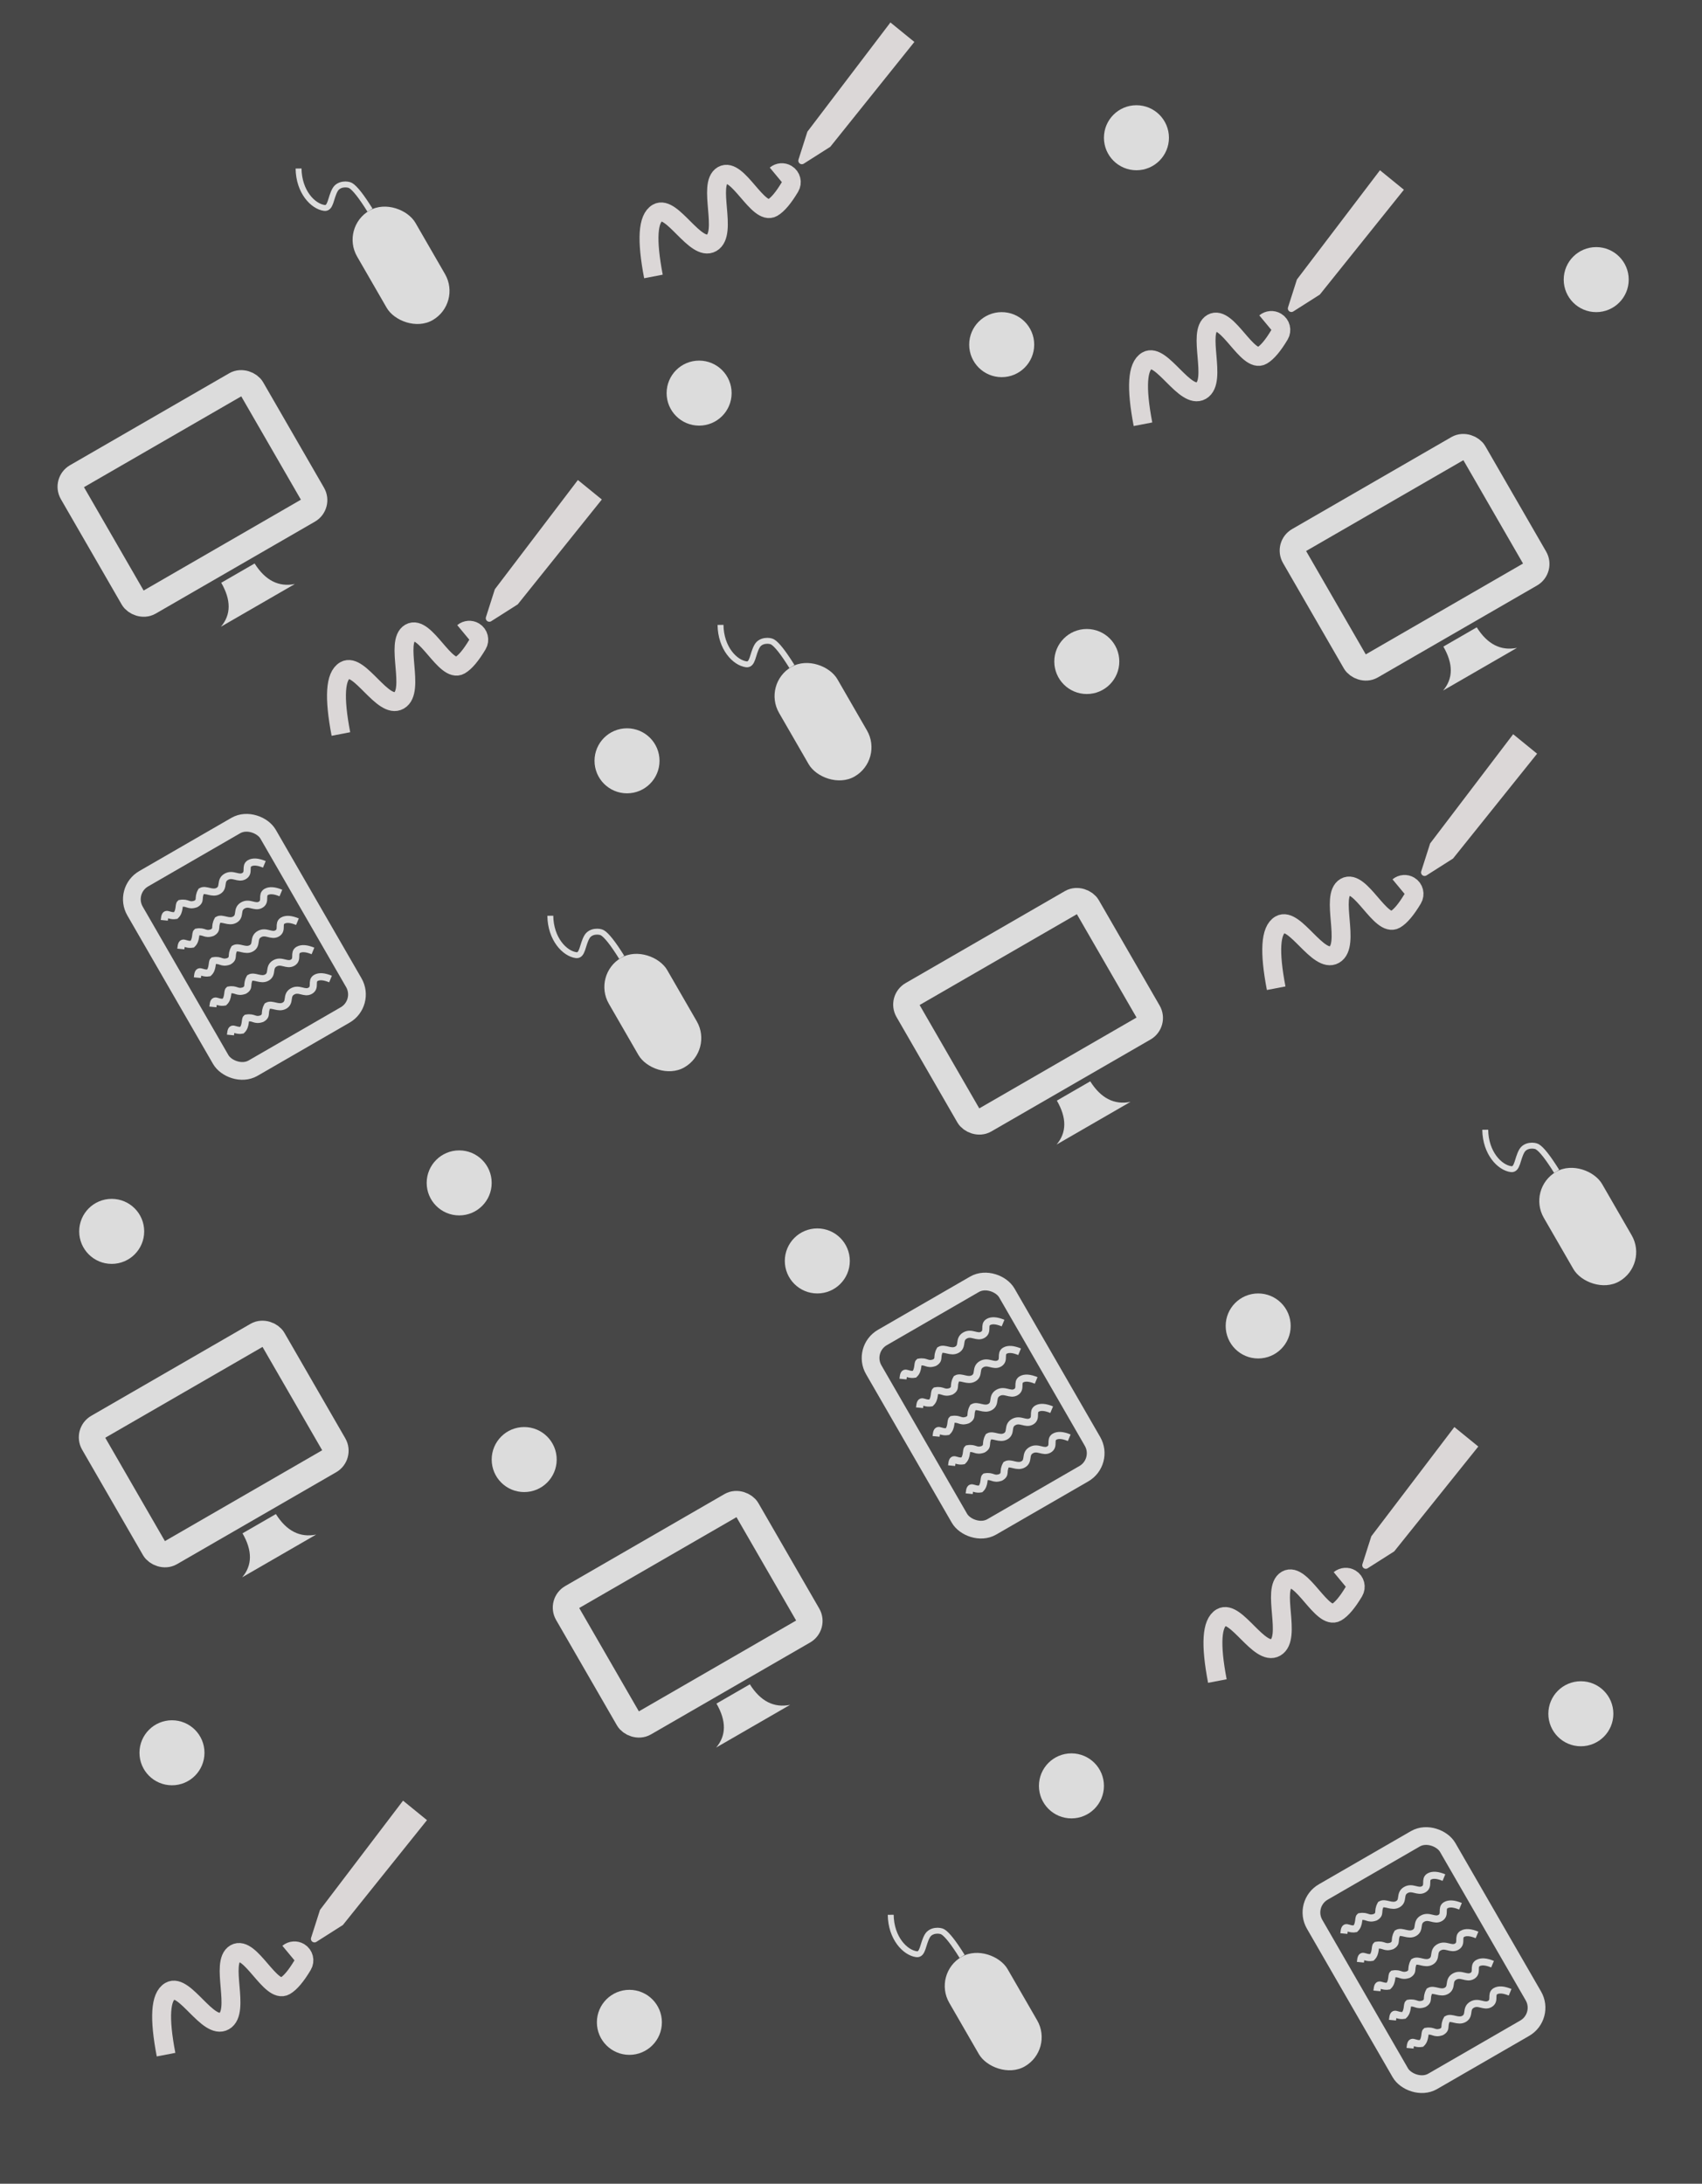 <?xml version="1.0" encoding="UTF-8"?>
<svg width="1440px" height="1847px" viewBox="0 0 1440 1847" version="1.1" xmlns="http://www.w3.org/2000/svg" xmlns:xlink="http://www.w3.org/1999/xlink" style="background: #FDFDFD;">
    <rect x="0" y="0" width="1440" height="1847" fill="#333333" stroke="none"/>
    <!-- Generator: Sketch 46.1 (44463) - http://www.bohemiancoding.com/sketch -->
    <title>Desktop HD</title>
    <desc>Created with Sketch.</desc>
    <defs></defs>
    <g id="Background-Art" stroke="none" stroke-width="1" fill="none" fill-rule="evenodd">
        <g id="Desktop-HD">
            <path d="M267.702,588.339 C278.086,558.44 288.026,543.49 297.523,543.49 C311.72,543.49 308.786,588.339 324.587,588.339 C340.589,588.339 346.125,543.49 361.128,543.49 C375.877,543.49 369.838,588.339 384.092,588.339 C389.086,588.339 396.244,585.748 405.565,580.565 L405.565,580.565 C409.427,578.418 410.816,573.547 408.669,569.685 C407.019,566.718 403.677,565.116 400.331,565.687" id="Scribble" stroke="#D7D3D3" stroke-width="16" transform="translate(338.69, 565.915) rotate(-30) translate(-338.69, -565.915) "></path>
            <path d="M482.133,420.733 L504.575,406.469 L504.575,406.469 C505.973,405.58 507.827,405.993 508.716,407.391 C509.193,408.142 509.312,409.065 509.042,409.913 L501.507,433.511 L431.253,525.896 L411,509.411 L482.133,420.733 Z" id="Pen" fill="#D7D3D3" transform="translate(460.092, 465.948) scale(-1, -1) translate(-460.092, -465.948) "></path>
            <path d="M119.765,1705.339 C130.149,1675.44 140.089,1660.49 149.586,1660.49 C163.784,1660.49 160.85,1705.339 176.651,1705.339 C192.653,1705.339 198.189,1660.49 213.192,1660.49 C227.941,1660.49 221.901,1705.339 236.155,1705.339 C241.15,1705.339 248.308,1702.748 257.629,1697.565 L257.629,1697.565 C261.49,1695.418 262.88,1690.547 260.733,1686.685 C259.083,1683.718 255.74,1682.116 252.394,1682.687" id="Scribble" stroke="#D7D3D3" stroke-width="16" transform="translate(190.754, 1682.915) rotate(-30) translate(-190.754, -1682.915) "></path>
            <path d="M334.196,1537.733 L356.638,1523.469 L356.638,1523.469 C358.036,1522.58 359.891,1522.993 360.779,1524.391 C361.256,1525.142 361.376,1526.065 361.105,1526.913 L353.571,1550.511 L283.316,1642.896 L263.064,1626.411 L334.196,1537.733 Z" id="Pen" fill="#D7D3D3" transform="translate(312.156, 1582.948) scale(-1, -1) translate(-312.156, -1582.948) "></path>
            <path d="M946.305,326.339 C956.689,296.44 966.629,281.49 976.125,281.49 C990.323,281.49 987.389,326.339 1003.19,326.339 C1019.192,326.339 1024.728,281.49 1039.731,281.49 C1054.48,281.49 1048.441,326.339 1062.695,326.339 C1067.689,326.339 1074.847,323.748 1084.168,318.565 L1084.168,318.565 C1088.03,316.418 1089.419,311.547 1087.272,307.685 C1085.622,304.718 1082.28,303.116 1078.934,303.687" id="Scribble" stroke="#D7D3D3" stroke-width="16" transform="translate(1017.293, 303.915) rotate(-30) translate(-1017.293, -303.915) "></path>
            <path d="M1160.735,158.733 L1183.178,144.469 L1183.178,144.469 C1184.576,143.58 1186.43,143.993 1187.319,145.391 C1187.796,146.142 1187.915,147.065 1187.645,147.913 L1180.11,171.511 L1109.856,263.896 L1089.603,247.411 L1160.735,158.733 Z" id="Pen" fill="#D7D3D3" transform="translate(1138.695, 203.948) scale(-1, -1) translate(-1138.695, -203.948) "></path>
            <path d="M1059,803.339 C1069.384,773.44 1079.324,758.49 1088.821,758.49 C1103.019,758.49 1100.085,803.339 1115.885,803.339 C1131.887,803.339 1137.423,758.49 1152.426,758.49 C1167.176,758.49 1161.136,803.339 1175.39,803.339 C1180.384,803.339 1187.542,800.748 1196.864,795.565 L1196.864,795.565 C1200.725,793.418 1202.115,788.547 1199.968,784.685 C1198.318,781.718 1194.975,780.116 1191.629,780.687" id="Scribble" stroke="#D7D3D3" stroke-width="16" transform="translate(1129.989, 780.915) rotate(-30) translate(-1129.989, -780.915) "></path>
            <path d="M1273.431,635.733 L1295.873,621.469 L1295.873,621.469 C1297.271,620.58 1299.125,620.993 1300.014,622.391 C1300.491,623.142 1300.611,624.066 1300.34,624.913 L1292.806,648.511 L1222.551,740.896 L1202.298,724.411 L1273.431,635.733 Z" id="Pen" fill="#D7D3D3" transform="translate(1251.39, 680.948) scale(-1, -1) translate(-1251.39, -680.948) "></path>
            <path d="M1009.247,1389.339 C1019.631,1359.44 1029.572,1344.49 1039.068,1344.49 C1053.266,1344.49 1050.332,1389.339 1066.133,1389.339 C1082.135,1389.339 1087.671,1344.49 1102.674,1344.49 C1117.423,1344.49 1111.384,1389.339 1125.638,1389.339 C1130.632,1389.339 1137.79,1386.748 1147.111,1381.565 L1147.111,1381.565 C1150.973,1379.418 1152.362,1374.547 1150.215,1370.685 C1148.565,1367.718 1145.223,1366.116 1141.876,1366.687" id="Scribble" stroke="#D7D3D3" stroke-width="16" transform="translate(1080.236, 1366.915) rotate(-30) translate(-1080.236, -1366.915) "></path>
            <path d="M1223.678,1221.733 L1246.12,1207.469 L1246.12,1207.469 C1247.519,1206.58 1249.373,1206.993 1250.262,1208.391 C1250.739,1209.142 1250.858,1210.065 1250.588,1210.913 L1243.053,1234.511 L1172.798,1326.896 L1152.546,1310.411 L1223.678,1221.733 Z" id="Pen" fill="#D7D3D3" transform="translate(1201.638, 1266.948) scale(-1, -1) translate(-1201.638, -1266.948) "></path>
            <g id="Computer" transform="translate(172.487, 433.741) rotate(-30) translate(-172.487, -433.741) translate(73.487, 342.241)">
                <rect id="Rectangle" stroke="#D8D8D8" stroke-width="22" x="11" y="11" width="175.644" height="122.943" rx="10"></rect>
                <path d="M82.142,150.074 C82.142,166.982 75.877,177.671 63.348,182.141 L135.564,182.141 C122.332,177.671 115.395,166.982 114.752,150.074 L82.142,150.074 Z" id="Path-2" fill="#D8D8D8"></path>
            </g>
            <g id="Computer" transform="translate(879.487, 871.741) rotate(-30) translate(-879.487, -871.741) translate(780.487, 780.241)">
                <rect id="Rectangle" stroke="#D8D8D8" stroke-width="22" x="11" y="11" width="175.644" height="122.943" rx="10"></rect>
                <path d="M82.142,150.074 C82.142,166.982 75.877,177.671 63.348,182.141 L135.564,182.141 C122.332,177.671 115.395,166.982 114.752,150.074 L82.142,150.074 Z" id="Path-2" fill="#D8D8D8"></path>
            </g>
            <g id="Computer" transform="translate(190.487, 1237.741) rotate(-30) translate(-190.487, -1237.741) translate(91.487, 1146.241)">
                <rect id="Rectangle" stroke="#D8D8D8" stroke-width="22" x="11" y="11" width="175.644" height="122.943" rx="10"></rect>
                <path d="M82.142,150.074 C82.142,166.982 75.877,177.671 63.348,182.141 L135.564,182.141 C122.332,177.671 115.395,166.982 114.752,150.074 L82.142,150.074 Z" id="Path-2" fill="#D8D8D8"></path>
            </g>
            <g id="Computer" transform="translate(591.487, 1381.741) rotate(-30) translate(-591.487, -1381.741) translate(492.487, 1290.241)">
                <rect id="Rectangle" stroke="#D8D8D8" stroke-width="22" x="11" y="11" width="175.644" height="122.943" rx="10"></rect>
                <path d="M82.142,150.074 C82.142,166.982 75.877,177.671 63.348,182.141 L135.564,182.141 C122.332,177.671 115.395,166.982 114.752,150.074 L82.142,150.074 Z" id="Path-2" fill="#D8D8D8"></path>
            </g>
            <g id="Computer" transform="translate(1206.487, 487.741) rotate(-30) translate(-1206.487, -487.741) translate(1107.487, 396.241)">
                <rect id="Rectangle" stroke="#D8D8D8" stroke-width="22" x="11" y="11" width="175.644" height="122.943" rx="10"></rect>
                <path d="M82.142,150.074 C82.142,166.982 75.877,177.671 63.348,182.141 L135.564,182.141 C122.332,177.671 115.395,166.982 114.752,150.074 L82.142,150.074 Z" id="Path-2" fill="#D8D8D8"></path>
            </g>
            <g id="Mouse" transform="translate(319.128, 201.429) rotate(-30) translate(-319.128, -201.429) translate(284.628, 116.929)">
                <rect id="Rectangle-2" fill="#D8D8D8" x="12" y="61" width="57" height="107" rx="28.5"></rect>
                <path d="M41.069,60.929 C40.591,47.03 39.32,38.285 37.255,34.695 C35.882,32.308 29.635,28.095 24.219,31.206 C17.416,35.114 13.035,43.413 8.596,40.028 C0.824,34.103 -3.265,17.363 6.33,0.235" id="Path-4" stroke="#D8D8D8" stroke-width="5"></path>
            </g>
            <g id="Mouse" transform="translate(532.128, 833.429) rotate(-30) translate(-532.128, -833.429) translate(497.628, 748.929)">
                <rect id="Rectangle-2" fill="#D8D8D8" x="12" y="61" width="57" height="107" rx="28.5"></rect>
                <path d="M41.069,60.929 C40.591,47.03 39.32,38.285 37.255,34.695 C35.882,32.308 29.635,28.095 24.219,31.206 C17.416,35.114 13.035,43.413 8.596,40.028 C0.824,34.103 -3.265,17.363 6.33,0.235" id="Path-4" stroke="#D8D8D8" stroke-width="5"></path>
            </g>
            <g id="Mouse" transform="translate(1323.128, 1014.429) rotate(-30) translate(-1323.128, -1014.429) translate(1288.628, 929.929)">
                <rect id="Rectangle-2" fill="#D8D8D8" x="12" y="61" width="57" height="107" rx="28.5"></rect>
                <path d="M41.069,60.929 C40.591,47.03 39.32,38.285 37.255,34.695 C35.882,32.308 29.635,28.095 24.219,31.206 C17.416,35.114 13.035,43.413 8.596,40.028 C0.824,34.103 -3.265,17.363 6.33,0.235" id="Path-4" stroke="#D8D8D8" stroke-width="5"></path>
            </g>
            <g id="Mouse" transform="translate(820.128, 1678.429) rotate(-30) translate(-820.128, -1678.429) translate(785.628, 1593.929)">
                <rect id="Rectangle-2" fill="#D8D8D8" x="12" y="61" width="57" height="107" rx="28.5"></rect>
                <path d="M41.069,60.929 C40.591,47.03 39.32,38.285 37.255,34.695 C35.882,32.308 29.635,28.095 24.219,31.206 C17.416,35.114 13.035,43.413 8.596,40.028 C0.824,34.103 -3.265,17.363 6.33,0.235" id="Path-4" stroke="#D8D8D8" stroke-width="5"></path>
            </g>
            <g id="Mouse" transform="translate(676.128, 587.429) rotate(-30) translate(-676.128, -587.429) translate(641.628, 502.929)">
                <rect id="Rectangle-2" fill="#D8D8D8" x="12" y="61" width="57" height="107" rx="28.5"></rect>
                <path d="M41.069,60.929 C40.591,47.03 39.32,38.285 37.255,34.695 C35.882,32.308 29.635,28.095 24.219,31.206 C17.416,35.114 13.035,43.413 8.596,40.028 C0.824,34.103 -3.265,17.363 6.33,0.235" id="Path-4" stroke="#D8D8D8" stroke-width="5"></path>
            </g>
            <g id="Sheet-of-Paper" transform="translate(206.787, 800.853) rotate(-30) translate(-206.787, -800.853) translate(134.287, 700.853)" stroke="#D8D8D8">
                <rect id="Rectangle-3" stroke-width="15" x="7.5" y="7.5" width="130" height="185" rx="20"></rect>
                <g id="Paper-Scribbles" transform="translate(24, 41)" stroke-width="6">
                    <path d="M1,5.661 C6.211,-1.646 5.008,4.596 11.437,7 C16.357,5.809 18.016,0.326 19.802,0 C26.158,2.303 24.263,5.661 30.977,7 C36.656,7 34.535,3.5 40.358,0 C44.879,0 47.106,7 53.085,7 C59.074,7 58.308,0 64.812,0 C71.324,0 72.541,7 78.211,7 C83.85,7 82.735,0 87.68,0 C90.979,0 94.419,2.333 98,7" id="Path-3"></path>
                    <path d="M1,33.661 C6.211,26.354 5.008,32.596 11.437,35 C16.357,33.809 18.016,28.326 19.802,28 C26.158,30.303 24.263,33.661 30.977,35 C36.656,35 34.535,31.5 40.358,28 C44.879,28 47.106,35 53.085,35 C59.074,35 58.308,28 64.812,28 C71.324,28 72.541,35 78.211,35 C83.85,35 82.735,28 87.68,28 C90.979,28 94.419,30.333 98,35" id="Path-3"></path>
                    <path d="M1,61.661 C6.211,54.354 5.008,60.596 11.437,63 C16.357,61.809 18.016,56.326 19.802,56 C26.158,58.303 24.263,61.661 30.977,63 C36.656,63 34.535,59.5 40.358,56 C44.879,56 47.106,63 53.085,63 C59.074,63 58.308,56 64.812,56 C71.324,56 72.541,63 78.211,63 C83.85,63 82.735,56 87.68,56 C90.979,56 94.419,58.333 98,63" id="Path-3"></path>
                    <path d="M0,89.661 C5.211,82.354 4.008,88.596 10.437,91 C15.357,89.809 17.016,84.326 18.802,84 C25.158,86.303 23.263,89.661 29.977,91 C35.656,91 33.535,87.5 39.358,84 C43.879,84 46.106,91 52.085,91 C58.074,91 57.308,84 63.812,84 C70.324,84 71.541,91 77.211,91 C82.85,91 81.735,84 86.68,84 C89.979,84 93.419,86.333 97,91" id="Path-3"></path>
                    <path d="M1,117.661 C6.211,110.354 5.008,116.596 11.437,119 C16.357,117.809 18.016,112.326 19.802,112 C26.158,114.303 24.263,117.661 30.977,119 C36.656,119 34.535,115.5 40.358,112 C44.879,112 47.106,119 53.085,119 C59.074,119 58.308,112 64.812,112 C71.324,112 72.541,119 78.211,119 C83.85,119 82.735,112 87.68,112 C90.979,112 94.419,114.333 98,119" id="Path-3"></path>
                </g>
            </g>
            <g id="Sheet-of-Paper" transform="translate(1204.787, 1657.853) rotate(-30) translate(-1204.787, -1657.853) translate(1132.287, 1557.853)" stroke="#D8D8D8">
                <rect id="Rectangle-3" stroke-width="15" x="7.5" y="7.5" width="130" height="185" rx="20"></rect>
                <g id="Paper-Scribbles" transform="translate(24, 41)" stroke-width="6">
                    <path d="M1,5.661 C6.211,-1.646 5.008,4.596 11.437,7 C16.357,5.809 18.016,0.326 19.802,0 C26.158,2.303 24.263,5.661 30.977,7 C36.656,7 34.535,3.5 40.358,0 C44.879,0 47.106,7 53.085,7 C59.074,7 58.308,0 64.812,0 C71.324,0 72.541,7 78.211,7 C83.85,7 82.735,0 87.68,0 C90.979,0 94.419,2.333 98,7" id="Path-3"></path>
                    <path d="M1,33.661 C6.211,26.354 5.008,32.596 11.437,35 C16.357,33.809 18.016,28.326 19.802,28 C26.158,30.303 24.263,33.661 30.977,35 C36.656,35 34.535,31.5 40.358,28 C44.879,28 47.106,35 53.085,35 C59.074,35 58.308,28 64.812,28 C71.324,28 72.541,35 78.211,35 C83.85,35 82.735,28 87.68,28 C90.979,28 94.419,30.333 98,35" id="Path-3"></path>
                    <path d="M1,61.661 C6.211,54.354 5.008,60.596 11.437,63 C16.357,61.809 18.016,56.326 19.802,56 C26.158,58.303 24.263,61.661 30.977,63 C36.656,63 34.535,59.5 40.358,56 C44.879,56 47.106,63 53.085,63 C59.074,63 58.308,56 64.812,56 C71.324,56 72.541,63 78.211,63 C83.85,63 82.735,56 87.68,56 C90.979,56 94.419,58.333 98,63" id="Path-3"></path>
                    <path d="M0,89.661 C5.211,82.354 4.008,88.596 10.437,91 C15.357,89.809 17.016,84.326 18.802,84 C25.158,86.303 23.263,89.661 29.977,91 C35.656,91 33.535,87.5 39.358,84 C43.879,84 46.106,91 52.085,91 C58.074,91 57.308,84 63.812,84 C70.324,84 71.541,91 77.211,91 C82.85,91 81.735,84 86.68,84 C89.979,84 93.419,86.333 97,91" id="Path-3"></path>
                    <path d="M1,117.661 C6.211,110.354 5.008,116.596 11.437,119 C16.357,117.809 18.016,112.326 19.802,112 C26.158,114.303 24.263,117.661 30.977,119 C36.656,119 34.535,115.5 40.358,112 C44.879,112 47.106,119 53.085,119 C59.074,119 58.308,112 64.812,112 C71.324,112 72.541,119 78.211,119 C83.85,119 82.735,112 87.68,112 C90.979,112 94.419,114.333 98,119" id="Path-3"></path>
                </g>
            </g>
            <g id="Sheet-of-Paper" transform="translate(831.787, 1188.853) rotate(-30) translate(-831.787, -1188.853) translate(759.287, 1088.853)" stroke="#D8D8D8">
                <rect id="Rectangle-3" stroke-width="15" x="7.5" y="7.5" width="130" height="185" rx="20"></rect>
                <g id="Paper-Scribbles" transform="translate(24, 41)" stroke-width="6">
                    <path d="M1,5.661 C6.211,-1.646 5.008,4.596 11.437,7 C16.357,5.809 18.016,0.326 19.802,0 C26.158,2.303 24.263,5.661 30.977,7 C36.656,7 34.535,3.5 40.358,0 C44.879,0 47.106,7 53.085,7 C59.074,7 58.308,0 64.812,0 C71.324,0 72.541,7 78.211,7 C83.85,7 82.735,0 87.68,0 C90.979,0 94.419,2.333 98,7" id="Path-3"></path>
                    <path d="M1,33.661 C6.211,26.354 5.008,32.596 11.437,35 C16.357,33.809 18.016,28.326 19.802,28 C26.158,30.303 24.263,33.661 30.977,35 C36.656,35 34.535,31.5 40.358,28 C44.879,28 47.106,35 53.085,35 C59.074,35 58.308,28 64.812,28 C71.324,28 72.541,35 78.211,35 C83.85,35 82.735,28 87.68,28 C90.979,28 94.419,30.333 98,35" id="Path-3"></path>
                    <path d="M1,61.661 C6.211,54.354 5.008,60.596 11.437,63 C16.357,61.809 18.016,56.326 19.802,56 C26.158,58.303 24.263,61.661 30.977,63 C36.656,63 34.535,59.5 40.358,56 C44.879,56 47.106,63 53.085,63 C59.074,63 58.308,56 64.812,56 C71.324,56 72.541,63 78.211,63 C83.85,63 82.735,56 87.68,56 C90.979,56 94.419,58.333 98,63" id="Path-3"></path>
                    <path d="M0,89.661 C5.211,82.354 4.008,88.596 10.437,91 C15.357,89.809 17.016,84.326 18.802,84 C25.158,86.303 23.263,89.661 29.977,91 C35.656,91 33.535,87.5 39.358,84 C43.879,84 46.106,91 52.085,91 C58.074,91 57.308,84 63.812,84 C70.324,84 71.541,91 77.211,91 C82.85,91 81.735,84 86.68,84 C89.979,84 93.419,86.333 97,91" id="Path-3"></path>
                    <path d="M1,117.661 C6.211,110.354 5.008,116.596 11.437,119 C16.357,117.809 18.016,112.326 19.802,112 C26.158,114.303 24.263,117.661 30.977,119 C36.656,119 34.535,115.5 40.358,112 C44.879,112 47.106,119 53.085,119 C59.074,119 58.308,112 64.812,112 C71.324,112 72.541,119 78.211,119 C83.85,119 82.735,112 87.68,112 C90.979,112 94.419,114.333 98,119" id="Path-3"></path>
                </g>
            </g>
            <path d="M532.128,201.339 C542.512,171.44 552.452,156.49 561.949,156.49 C576.146,156.49 573.213,201.339 589.013,201.339 C605.015,201.339 610.551,156.49 625.554,156.49 C640.304,156.49 634.264,201.339 648.518,201.339 C653.512,201.339 660.67,198.748 669.991,193.565 L669.991,193.565 C673.853,191.418 675.243,186.547 673.095,182.685 C671.446,179.718 668.103,178.116 664.757,178.687" id="Scribble" stroke="#D7D3D3" stroke-width="16" transform="translate(603.116, 178.915) rotate(-30) translate(-603.116, -178.915) "></path>
            <path d="M746.559,33.733 L769.001,19.469 L769.001,19.469 C770.399,18.58 772.253,18.993 773.142,20.391 C773.619,21.142 773.738,22.066 773.468,22.913 L765.933,46.511 L695.679,138.896 L675.426,122.411 L746.559,33.733 Z" id="Pen" fill="#D7D3D3" transform="translate(724.518, 78.948) scale(-1, -1) translate(-724.518, -78.948) "></path>
            <g id="Group" transform="translate(67, 89)" fill="#D8D8D8">
                <circle id="Oval" cx="524.5" cy="243.5" r="27.5"></circle>
                <circle id="Oval" cx="463.5" cy="554.5" r="27.5"></circle>
                <circle id="Oval" cx="321.5" cy="911.5" r="27.5"></circle>
                <circle id="Oval" cx="27.5" cy="952.5" r="27.5"></circle>
                <circle id="Oval" cx="78.5" cy="1393.5" r="27.5"></circle>
                <circle id="Oval" cx="376.5" cy="1145.5" r="27.5"></circle>
                <circle id="Oval" cx="839.5" cy="1421.5" r="27.5"></circle>
                <circle id="Oval" cx="465.5" cy="1621.5" r="27.5"></circle>
                <circle id="Oval" cx="624.5" cy="977.5" r="27.5"></circle>
                <circle id="Oval" cx="852.5" cy="470.5" r="27.5"></circle>
                <circle id="Oval" cx="780.5" cy="202.5" r="27.5"></circle>
                <circle id="Oval" cx="894.5" cy="27.5" r="27.5"></circle>
                <circle id="Oval" cx="1283.5" cy="147.5" r="27.5"></circle>
                <circle id="Oval" cx="997.5" cy="1032.5" r="27.5"></circle>
                <circle id="Oval" cx="1270.5" cy="1360.5" r="27.5"></circle>
            </g>
            <rect id="Rectangle-4" fill="#FFFFFF" opacity="0.098" x="0" y="0" width="1440" height="1847"></rect>
        </g>
    </g>
</svg>